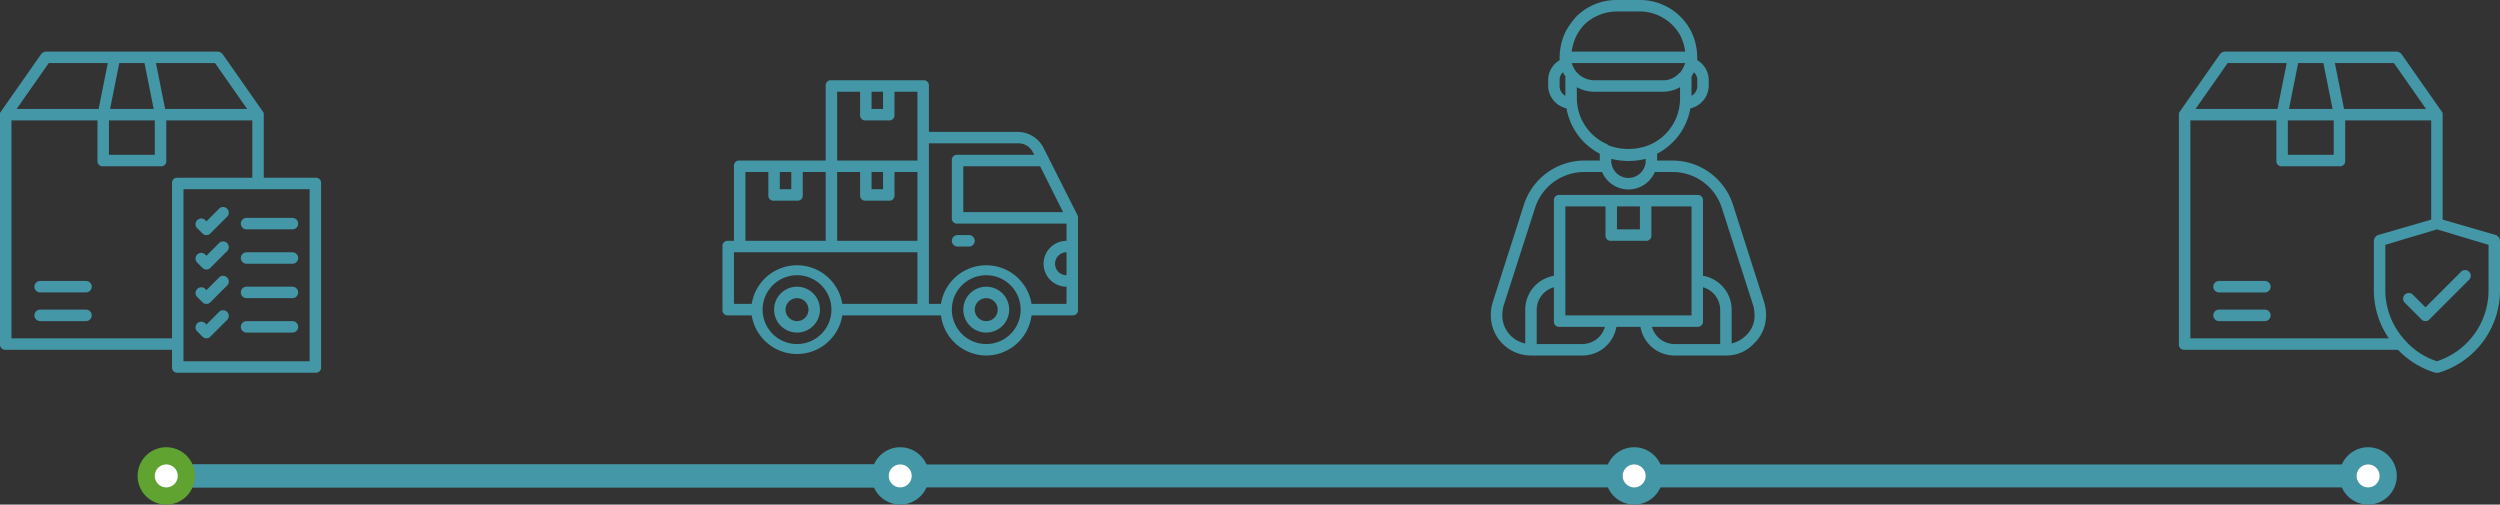 <svg id="Layer_1" data-name="Layer 1" xmlns="http://www.w3.org/2000/svg" viewBox="0 0 436 88">
  <rect x="0" y="0" width="436" height="88" fill="#333333" stroke="none"/>
  <defs>
    <style>
      .cls-1 {
        fill: #4397a6;
      }

      .cls-2 {
        fill: #fff;
      }

      .cls-3 {
        fill: #61a331;
      }
    </style>
  </defs>
  <path class="cls-1" d="M412,85H30a2,2,0,0,1,0-4H412a2,2,0,0,1,0,4Z"/>
  <path class="cls-1" d="M155,85H30a2,2,0,0,1,0-4H155a2,2,0,0,1,0,4Z"/>
  <g>
    <circle class="cls-2" cx="29" cy="83" r="3.5"/>
    <path class="cls-3" d="M29,88a5,5,0,1,1,5-5A5,5,0,0,1,29,88Zm0-7a2,2,0,1,0,2,2A2,2,0,0,0,29,81Z"/>
  </g>
  <circle class="cls-2" cx="157" cy="83" r="3.5"/>
  <path class="cls-1" d="M157,88a5,5,0,1,1,5-5A5,5,0,0,1,157,88Zm0-7a2,2,0,1,0,2,2A2,2,0,0,0,157,81Z"/>
  <g>
    <circle class="cls-2" cx="285" cy="83" r="3.5"/>
    <path class="cls-1" d="M285,88a5,5,0,1,1,5-5A5,5,0,0,1,285,88Zm0-7a2,2,0,1,0,2,2A2,2,0,0,0,285,81Z"/>
  </g>
  <g>
    <circle class="cls-2" cx="413" cy="83" r="3.5"/>
    <path class="cls-1" d="M413,88a5,5,0,1,1,5-5A5,5,0,0,1,413,88Zm0-7a2,2,0,1,0,2,2A2,2,0,0,0,413,81Z"/>
  </g>
  <path class="cls-1" d="M425,65h-.3a15.1,15.1,0,0,1-6.5-4H381a.9.9,0,0,1-1-1V19.7h0l.2-.3,7-10A1.2,1.2,0,0,1,388,9h30a1.2,1.2,0,0,1,.8.4l7,10,.2.3h0V38.3l9.3,2.7a1.2,1.2,0,0,1,.7,1v8.6A15,15,0,0,1,425.3,65Zm-5.6-5.7A12.5,12.5,0,0,0,425,63a13,13,0,0,0,9-12.4V42.7L425,40l-9,2.7v7.9a12.9,12.9,0,0,0,3.4,8.7ZM382,59h34.6a14.9,14.9,0,0,1-2.6-8.4V42a1.2,1.2,0,0,1,.7-1l9.3-2.7V21H409v7a.9.9,0,0,1-1,1H398a.9.9,0,0,1-1-1V21H382Zm17-32h8V21h-8Zm9.8-8h14.3l-5.6-8H407.2Zm-9.6,0h7.6l-1.6-8h-4.4Zm-16.3,0h14.3l1.6-8H388.5ZM423,56a.9.9,0,0,1-.7-.3l-3-3a1,1,0,0,1,1.4-1.4l2.3,2.3,6.3-6.3a1,1,0,0,1,1.4,1.4l-7,7A.9.9,0,0,1,423,56Zm-28,0h-8a1,1,0,0,1,0-2h8a1,1,0,0,1,0,2Zm0-5h-8a1,1,0,0,1,0-2h8a1,1,0,0,1,0,2Z"/>
  <path class="cls-1" d="M267,62h0a7,7,0,0,1-7-7,7.8,7.8,0,0,1,.3-2.2l5.5-17.2A11.1,11.1,0,0,1,276.3,28H279V26.8a11,11,0,0,1-5.8-7.9A4.1,4.1,0,0,1,270,15V14a4,4,0,0,1,2-3.5V10a10.4,10.4,0,0,1,1.1-4.6,14.4,14.4,0,0,1,1.8-2.5A9.9,9.9,0,0,1,282,0h4a10,10,0,0,1,8.9,5.4A10.4,10.4,0,0,1,296,10v.5a4,4,0,0,1,2,3.5v1a4.1,4.1,0,0,1-3.2,3.9,11,11,0,0,1-5.8,7.9V28h2.7a11.1,11.1,0,0,1,10.5,7.6l5.5,17.2A7.8,7.8,0,0,1,308,55a6.7,6.7,0,0,1-2.1,4.9A6.5,6.5,0,0,1,301,62h-9a6,6,0,0,1-5.9-5h-4.2a6,6,0,0,1-5.9,5Zm21.1-5a4.1,4.1,0,0,0,3.9,3h8V54a4.1,4.1,0,0,0-3-3.9V56a.9.9,0,0,1-1,1ZM268,60h8a4.1,4.1,0,0,0,3.9-3H272a.9.9,0,0,1-1-1V50.1a4.1,4.1,0,0,0-3,3.9Zm29-11.9a6,6,0,0,1,5,5.9v5.9a5.2,5.2,0,0,0,2.5-1.4A4.7,4.7,0,0,0,306,55a7.8,7.8,0,0,0-.2-1.6l-5.5-17.1a9,9,0,0,0-8.6-6.3h-3.1a5,5,0,0,1-9.2,0h-3.1a9,9,0,0,0-8.6,6.3l-5.5,17.1A7.8,7.8,0,0,0,262,55a5,5,0,0,0,4,4.9V54a6,6,0,0,1,5-5.9V35a.9.9,0,0,1,1-1h24a.9.9,0,0,1,1,1ZM287,55h8V36h-7v5a.9.9,0,0,1-1,1h-6a.9.9,0,0,1-1-1V36h-7V55Zm-5-15h4V36h-4Zm-.9-11.2a3,3,0,0,0,5.8,0h0a1.5,1.5,0,0,0,.1-.7v-.4a12.2,12.2,0,0,1-6,0V28a1.5,1.5,0,0,0,.1.7Zm-.7-3.5a9.9,9.9,0,0,0,7.2,0h0A8.8,8.8,0,0,0,293,17V15.2a6.1,6.1,0,0,1-3,.8H278a6.1,6.1,0,0,1-3-.8V17a8.8,8.8,0,0,0,5.4,8.2Zm14.6-12v3.4a1.9,1.9,0,0,0,1-1.7V14a1.7,1.7,0,0,0-.6-1.4A2.5,2.5,0,0,1,295,13.3Zm-22.4-.7A1.7,1.7,0,0,0,272,14v1a1.9,1.9,0,0,0,1,1.7V13.3A2.5,2.5,0,0,1,272.6,12.6Zm2.2-.2A4.2,4.2,0,0,0,278,14h12a3.6,3.6,0,0,0,2.8-1.2.8.8,0,0,0,.4-.4h0a6.1,6.1,0,0,0,.7-1.4H274.1a6.1,6.1,0,0,0,.7,1.4ZM274.1,9h19.8a9.2,9.2,0,0,0-.8-2.7A8.1,8.1,0,0,0,286,2h-4a8.3,8.3,0,0,0-5.7,2.3,9,9,0,0,0-1.4,2A9.2,9.2,0,0,0,274.1,9Z"/>
  <path class="cls-1" d="M172,62a8,8,0,0,1-7.9-7H146.9a8,8,0,0,1-15.8,0H127a.9.9,0,0,1-1-1V43a.9.9,0,0,1,1-1h1V29a.9.9,0,0,1,1-1h15V15a.9.9,0,0,1,1-1h16a.9.9,0,0,1,1,1v8h15.5a5.1,5.1,0,0,1,4.5,2.8l5.9,11.7c0,.1.1.2.1.3V54a.9.9,0,0,1-1,1h-7.1A8,8,0,0,1,172,62Zm-6-8a6,6,0,1,0,6-6A6,6,0,0,0,166,54Zm-33,0a6,6,0,1,0,6-6A6,6,0,0,0,133,54Zm46.9-1H186V50a4,4,0,0,1,0-8V39H167a.9.9,0,0,1-1-1V28a.9.9,0,0,1,1-1h13.4l-.2-.3a2.8,2.8,0,0,0-2.7-1.7H162V53h2.1a8,8,0,0,1,15.8,0Zm-33,0H160V44H128v9h3.1a8,8,0,0,1,15.8,0ZM186,44a2,2,0,0,0,0,4Zm-40-2h14V30h-4v4a.9.9,0,0,1-1,1h-4a.9.9,0,0,1-1-1V30h-4Zm-16,0h14V30h-4v4a.9.9,0,0,1-1,1h-4a.9.9,0,0,1-1-1V30h-4Zm38-5h17.4l-4-8H168Zm-16-4h2V30h-2Zm-16,0h2V30h-2Zm19-5h5V16h-4v4a.9.9,0,0,1-1,1h-4a.9.9,0,0,1-1-1V16h-4V28Zm-3-9h2V16h-2Zm20,39a4,4,0,1,1,4-4A4,4,0,0,1,172,58Zm0-6a2,2,0,1,0,2,2A2,2,0,0,0,172,52Zm-33,6a4,4,0,1,1,4-4A4,4,0,0,1,139,58Zm0-6a2,2,0,1,0,2,2A2,2,0,0,0,139,52Zm30-9h-2a1,1,0,0,1,0-2h2a1,1,0,0,1,0,2Z"/>
  <path class="cls-1" d="M55,65H31a.9.9,0,0,1-1-1V61H1a.9.9,0,0,1-1-1V19.7H0l.2-.3,7-10A1.2,1.2,0,0,1,8,9H38a1.2,1.2,0,0,1,.8.4l7,10,.2.3h0V31h9a.9.9,0,0,1,1,1V64A.9.9,0,0,1,55,65ZM32,63H54V33H32ZM2,59H30V32a.9.9,0,0,1,1-1H44V21H29v7a.9.9,0,0,1-1,1H18a.9.9,0,0,1-1-1V21H2ZM19,27h8V21H19Zm9.8-8H43.1l-5.6-8H27.2Zm-9.6,0h7.6l-1.6-8H20.8ZM2.9,19H17.2l1.6-8H8.5ZM36,59a.9.9,0,0,1-.7-.3l-1-1a1,1,0,0,1,1.4-1.4l.3.3,2.3-2.3a1,1,0,0,1,1.4,1.4l-3,3A.9.9,0,0,1,36,59Zm15-1H43a1,1,0,0,1,0-2h8a1,1,0,0,1,0,2ZM15,56H7a1,1,0,0,1,0-2h8a1,1,0,0,1,0,2Zm21-3a.9.9,0,0,1-.7-.3l-1-1a1,1,0,0,1,1.4-1.4l.3.3,2.3-2.3a1,1,0,0,1,1.4,1.4l-3,3A.9.9,0,0,1,36,53Zm15-1H43a1,1,0,0,1,0-2h8a1,1,0,0,1,0,2ZM15,51H7a1,1,0,0,1,0-2h8a1,1,0,0,1,0,2Zm21-4a.9.9,0,0,1-.7-.3l-1-1a1,1,0,0,1,1.4-1.4l.3.3,2.3-2.3a1,1,0,0,1,1.4,1.4l-3,3A.9.9,0,0,1,36,47Zm15-1H43a1,1,0,0,1,0-2h8a1,1,0,0,1,0,2ZM36,41a.9.9,0,0,1-.7-.3l-1-1a1,1,0,0,1,1.4-1.4l.3.3,2.3-2.3a1,1,0,0,1,1.4,1.4l-3,3A.9.9,0,0,1,36,41Zm15-1H43a1,1,0,0,1,0-2h8a1,1,0,0,1,0,2Z"/>
</svg>
